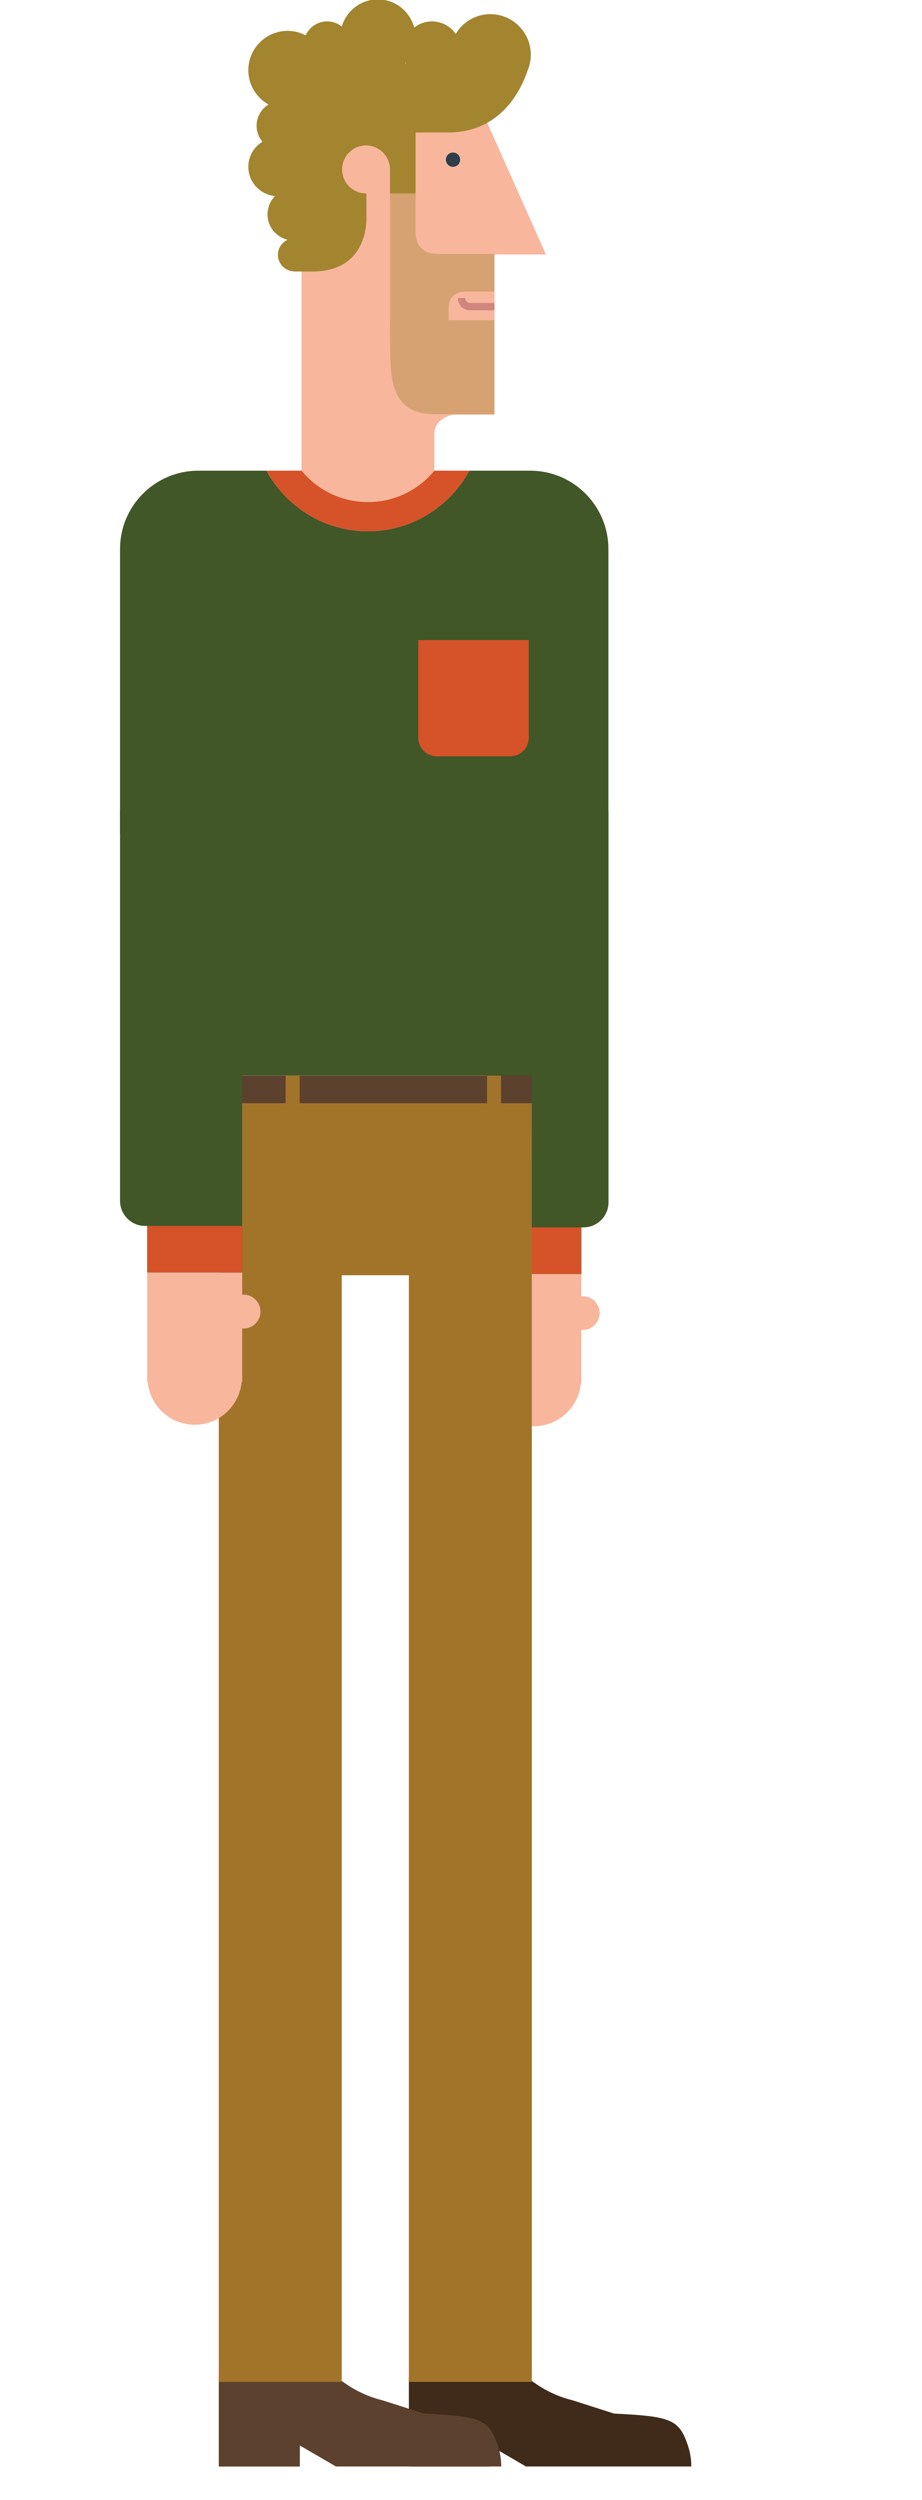 <?xml version="1.0" encoding="utf-8"?>
<!-- Generator: Adobe Illustrator 16.0.0, SVG Export Plug-In . SVG Version: 6.00 Build 0)  -->
<!DOCTYPE svg PUBLIC "-//W3C//DTD SVG 1.1//EN" "http://www.w3.org/Graphics/SVG/1.1/DTD/svg11.dtd">
<svg version="1.1" id="Layer_1" xmlns="http://www.w3.org/2000/svg" xmlns:xlink="http://www.w3.org/1999/xlink" x="0px" y="0px"
	 width="67.248px" height="182.292px" viewBox="0 0 67.248 182.292" enable-background="new 0 0 67.248 182.292"
	 xml:space="preserve">
<g>
	<path fill="#F8B69C" d="M34.866,7.452L34.69,7.229H21.991v27.091h-1.743v10.222h12.9V34.321h-1.468V34.31v-2.655
		c0-1.239,1.416-1.417,1.416-1.417h2.966V18.557h3.759L34.866,7.452z"/>
	<path fill="#2F3E4A" d="M33.562,11.643c0,0.288-0.232,0.521-0.52,0.521s-0.52-0.233-0.52-0.521c0-0.287,0.232-0.521,0.52-0.521
		S33.562,11.356,33.562,11.643"/>
	<g opacity="0.4">
		<g>
			<defs>
				<rect id="SVGID_1_" x="28.447" y="9.494" width="7.615" height="20.708"/>
			</defs>
			<clipPath id="SVGID_2_">
				<use xlink:href="#SVGID_1_"  overflow="visible"/>
			</clipPath>
			<path clip-path="url(#SVGID_2_)" fill="#A3852F" d="M28.452,13.254v9.56c0,0-0.014,1.624,0,2.167
				c0.054,2.118-0.222,5.221,3.275,5.221h4.335V18.521h-2.037h-2.034c-1.149,0-1.681-0.576-1.681-1.683V9.494h-1.858V13.254z"/>
		</g>
	</g>
	<path fill="#A3852F" d="M35.762,1.031c-1.075,0-2.005,0.581-2.521,1.437c-0.385-0.548-1.02-0.909-1.74-0.909
		c-0.489,0-0.934,0.169-1.293,0.449c-0.311-1.18-1.375-2.052-2.65-2.052c-1.253,0-2.294,0.841-2.632,1.979
		c-0.294-0.233-0.659-0.376-1.063-0.376c-0.701,0-1.3,0.418-1.57,1.016c-0.393-0.201-0.834-0.326-1.307-0.326
		c-1.589,0-2.875,1.284-2.875,2.875c0,1.075,0.596,2.001,1.471,2.494c-0.521,0.324-0.868,0.896-0.868,1.555
		c0,0.442,0.163,0.842,0.424,1.162c-0.614,0.379-1.026,1.055-1.026,1.829c0,1.118,0.855,2.025,1.945,2.136
		c-0.336,0.342-0.546,0.814-0.546,1.334c0,0.897,0.624,1.648,1.46,1.849c-0.413,0.194-0.702,0.611-0.702,1.1
		c0,0.647,0.509,1.172,1.148,1.207v0.008h1.372c4.159,0,3.938-3.939,3.938-3.939v-1.758c-0.009,0-0.019,0.003-0.028,0.003
		c-0.964,0-1.747-0.784-1.747-1.749s0.783-1.749,1.747-1.749c0.954,0,1.725,0.763,1.745,1.711h0.004v0.038v1.749h1.864V9.66h2.389
		c3.899,0,5.353-3.228,5.779-4.514c0.151-0.359,0.236-0.75,0.236-1.161C38.714,2.354,37.391,1.031,35.762,1.031 M29.536,4.617
		c0.014-0.015,0.025-0.034,0.042-0.049c0.007,0.019,0.019,0.035,0.028,0.049H29.536z"/>
	<path fill="#F8B69C" d="M36.062,21.267h-1.97c-0.454,0-1.371,0.044-1.371,1.196v0.889h3.341V21.267z"/>
	<path fill="#CF867C" d="M34.29,22.095c-0.2,0-0.361-0.162-0.361-0.36h-0.532c0,0.49,0.399,0.89,0.894,0.89h1.772v-0.53H34.29z"/>
	<path fill="#F8B69C" d="M42.503,94.512c-0.035,0-0.068,0.008-0.102,0.01v-0.55v-1.076h-6.924v1.076v2.212v4.342
		c0,0.003-0.001,0.003-0.001,0.003c0,0.007,0.001,0.011,0.001,0.011v0.335h0.033c0.174,1.749,1.634,3.122,3.43,3.122
		c1.794,0,3.255-1.373,3.429-3.122h0.032v-0.335c0,0,0.003-0.004,0.003-0.008c0,0-0.003-0.003-0.003-0.006v-3.555
		c0.033,0.004,0.066,0.01,0.102,0.01c0.682,0,1.233-0.554,1.233-1.232C43.736,95.065,43.185,94.512,42.503,94.512"/>
	<path fill="#415728" d="M44.383,59.108v28.565c0,1.008-0.819,1.827-1.827,1.827h-0.154v0.156v3.239h-6.925v-3.239v-1.983v-1.254
		V59.108H44.383z"/>
	<rect x="35.475" y="89.5" fill="#D65228" width="6.927" height="3.395"/>
	<path fill="#402A19" d="M50.172,178.316c-0.642-1.908-1.246-2.123-5.377-2.32l-3.011-0.963c-1.687-0.412-3.172-1.344-4.274-2.613
		c-0.248-0.285-0.476-0.59-0.685-0.908c-1.906,0.137-1.634,1.873-1.634,1.873h-5.37v0.725v1.01v1.012v2.186v0.965v0.574h5.912
		v-0.574v-0.963l2.627,1.531h12.062C50.423,179.314,50.333,178.801,50.172,178.316"/>
	<path fill="#A2742A" d="M16.013,84.726c0,4.566,3.698,8.264,8.262,8.264h6.253c4.564,0,8.263-3.698,8.263-8.264v-4.512H16.013
		V84.726z"/>
	<rect x="29.821" y="82.491" fill="#A2742A" width="8.969" height="91.193"/>
	<path fill="#5C412E" d="M36.306,178.316c-0.641-1.908-1.243-2.123-5.375-2.32l-3.011-0.963c-1.688-0.412-3.171-1.344-4.275-2.613
		c-0.248-0.285-0.475-0.59-0.683-0.908c-1.906,0.137-1.633,1.873-1.633,1.873h-5.372v0.725v1.01v1.012v2.186v0.965v0.574h5.913
		v-0.574v-0.963l2.628,1.531h12.061C36.559,179.314,36.471,178.801,36.306,178.316"/>
	<rect x="15.957" y="82.491" fill="#A2742A" width="8.969" height="91.193"/>
	<rect x="15.957" y="78.427" fill="#5C412E" width="22.833" height="2.017"/>
	<rect x="20.833" y="78.427" fill="#A2742A" width="1.025" height="2.91"/>
	<rect x="35.522" y="78.427" fill="#A2742A" width="1.022" height="2.91"/>
	<path fill="#415728" d="M38.666,34.321h-4.435c-1.418,2.627-4.197,4.417-7.394,4.417c-3.199,0-5.979-1.789-7.399-4.417H14.47
		c-3.157,0-5.715,2.559-5.715,5.714v4.184v16.595h7.202v17.612h0.567h19.913h2.384V60.814h5.555V54.07v-5.944v-8.091
		C44.376,36.879,41.818,34.321,38.666,34.321"/>
	<path fill="#D65228" d="M26.838,38.734c3.196,0,5.976-1.786,7.396-4.414h-1.125h-1.401h-0.022c-1.149,1.4-2.894,2.292-4.847,2.292
		c-1.955,0-3.701-0.893-4.85-2.292h-1.964h-0.586C20.859,36.948,23.639,38.734,26.838,38.734"/>
	<path fill="#D65228" d="M30.507,53.79c0,0.75,0.611,1.361,1.363,1.361h5.334c0.752,0,1.362-0.611,1.362-1.361v-7.116h-8.06V53.79z"
		/>
	<path fill="#F8B69C" d="M17.762,94.404c-0.034,0-0.064,0.01-0.098,0.011v-0.55v-1.079h-6.927v1.079v2.212v4.34v0.005
		c0,0,0,0.006,0,0.011v0.335h0.033c0.174,1.75,1.633,3.121,3.429,3.121c1.797,0,3.255-1.371,3.431-3.121h0.034v-0.335
		c0-0.005,0-0.005,0-0.005c0-0.006,0-0.008,0-0.008v-3.555c0.033,0,0.063,0.008,0.098,0.008c0.683,0,1.236-0.551,1.236-1.232
		S18.444,94.404,17.762,94.404"/>
	<path fill="#415728" d="M8.755,59.001v28.564c0,1.008,0.819,1.829,1.827,1.829h0.154v0.155v3.237h6.927v-3.237v-1.984v-1.251
		V59.001H8.755z"/>
	<rect x="10.736" y="89.394" fill="#D65228" width="6.927" height="3.392"/>
</g>
</svg>
